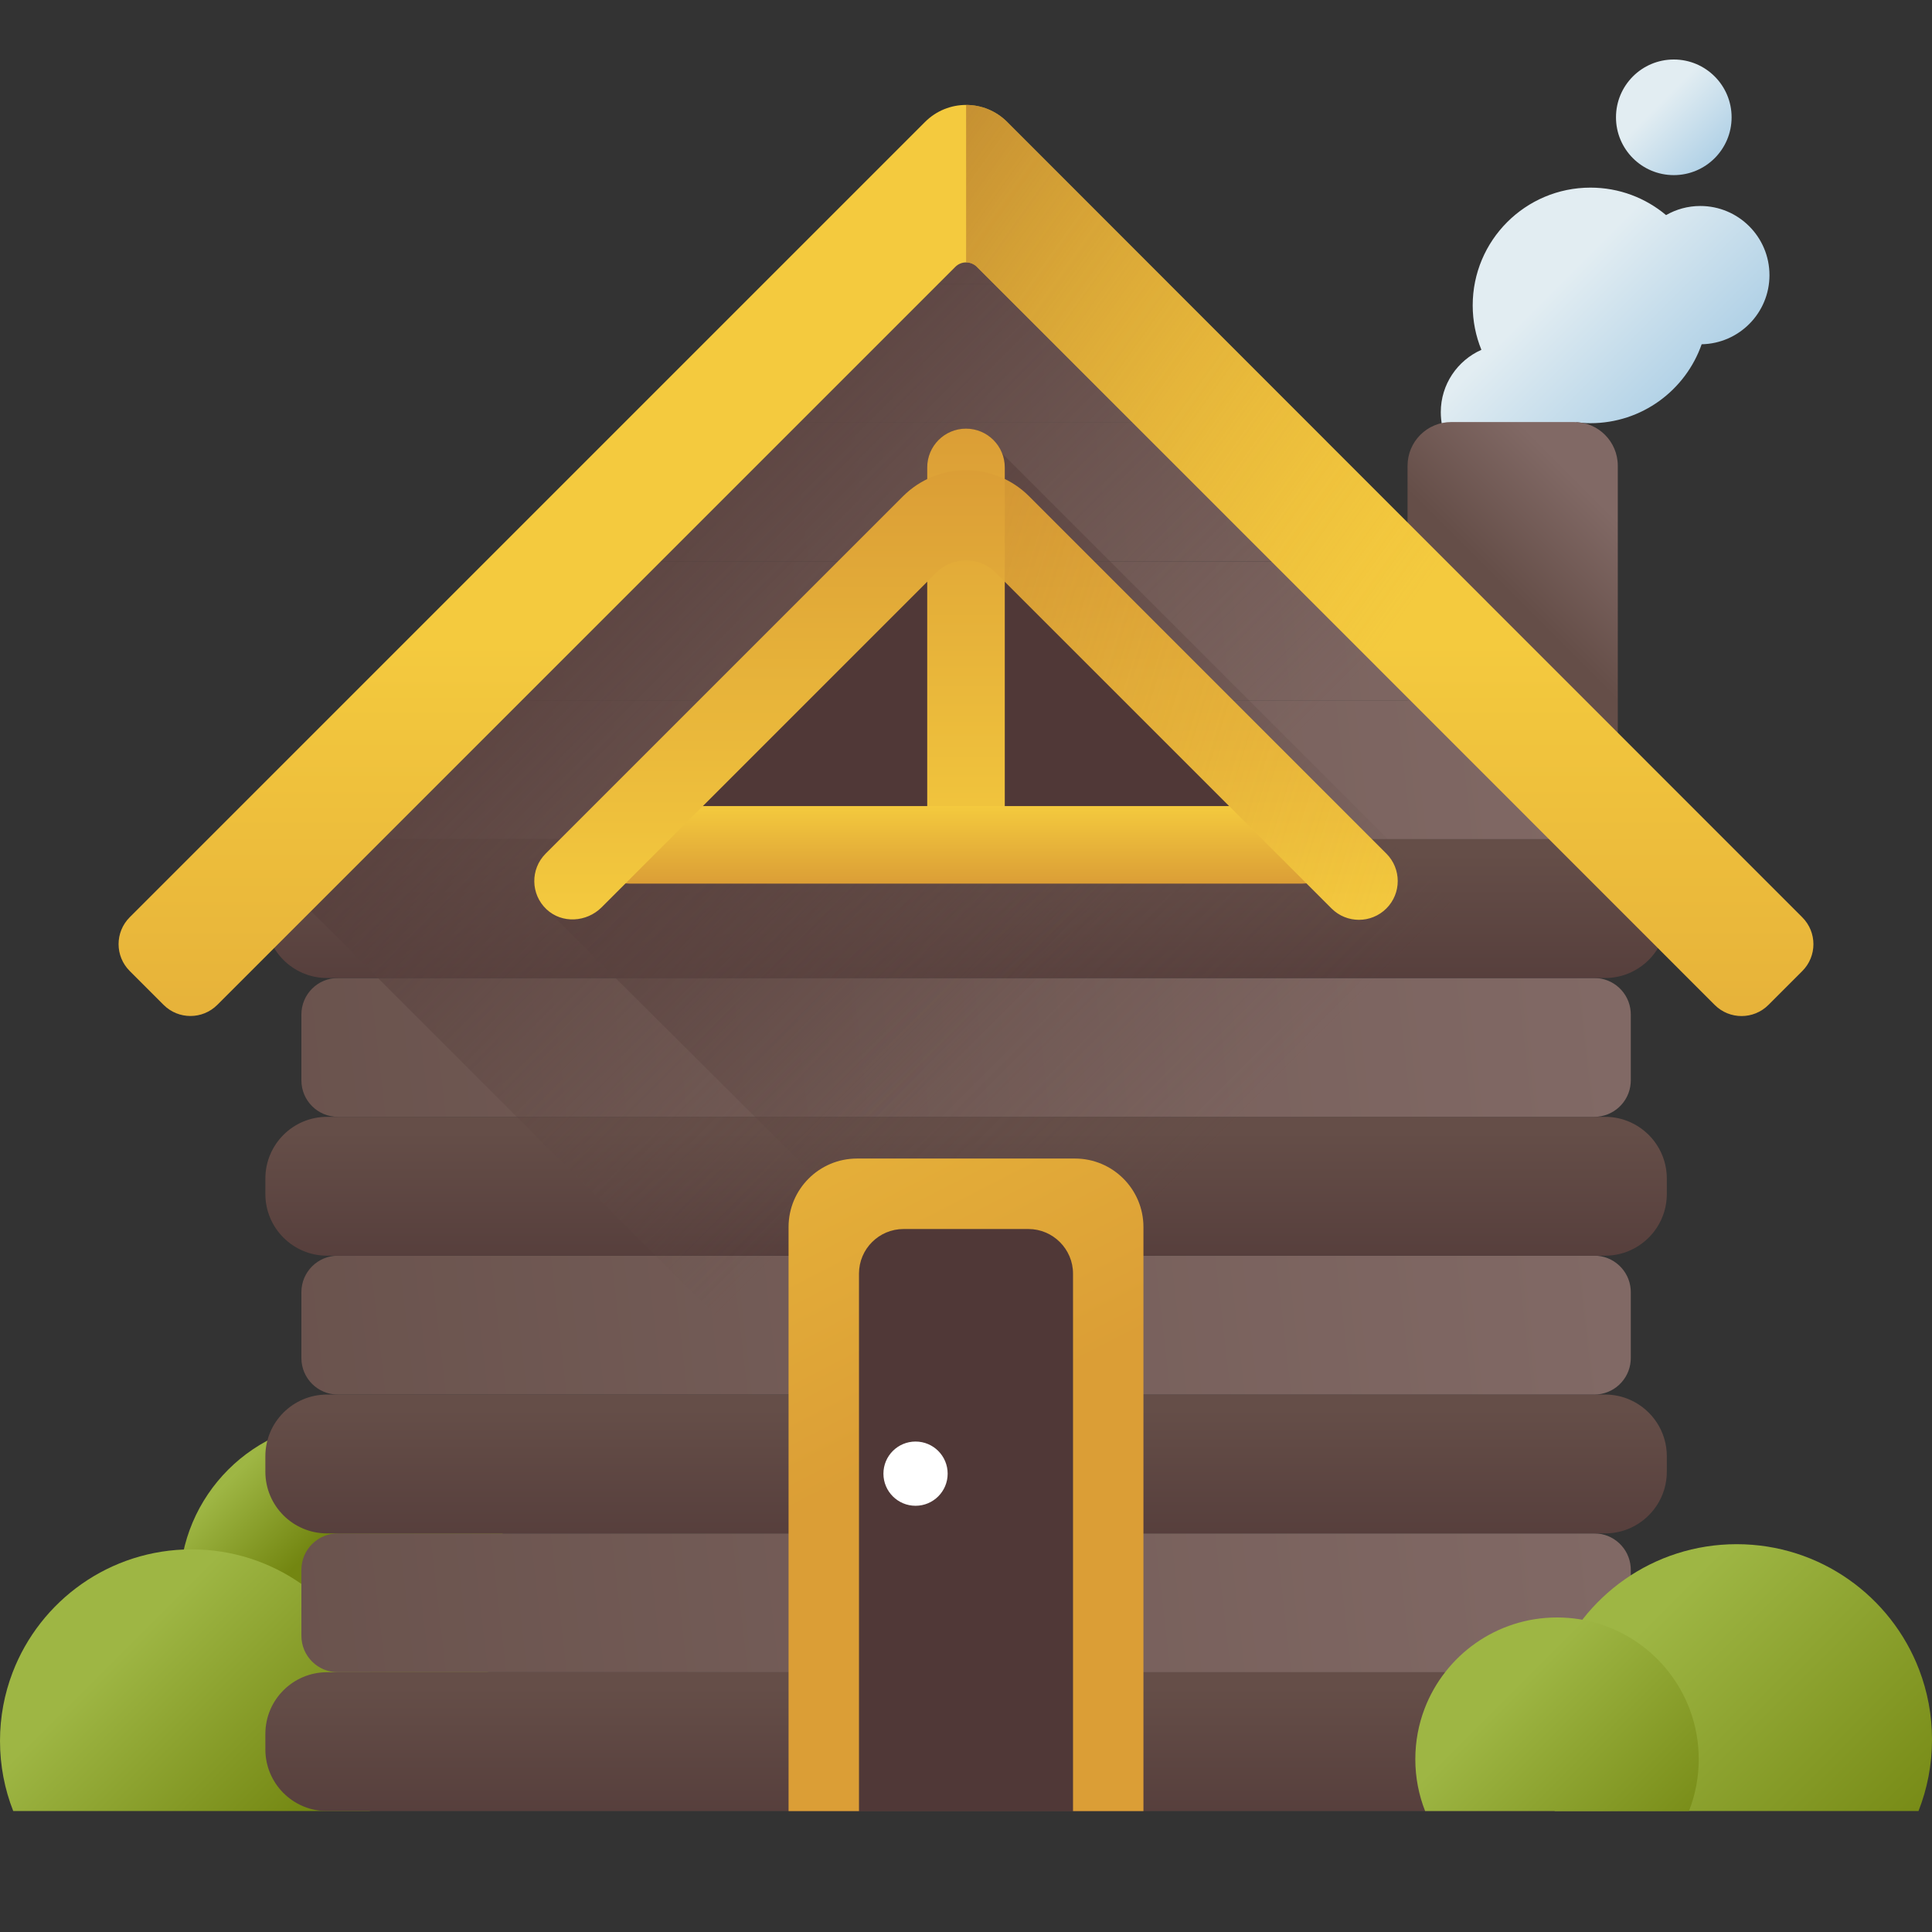 <?xml version="1.0" encoding="iso-8859-1"?>
<!-- Generator: Adobe Illustrator 19.0.0, SVG Export Plug-In . SVG Version: 6.00 Build 0)  -->
<svg version="1.1" id="Capa_1" xmlns="http://www.w3.org/2000/svg" xmlns:xlink="http://www.w3.org/1999/xlink" x="0px" y="0px"
	 viewBox="0 0 512 512" style="enable-background:new 0 0 512 512;" xml:space="preserve">
<rect x="0" y="0" width="512" height="512" fill="#333333" stroke="none"/>
<linearGradient id="SVGID_1_" gradientUnits="userSpaceOnUse" x1="61.507" y1="125.119" x2="81.664" y2="104.959" gradientTransform="matrix(1.004 0 0 -1.004 0.192 516.562)">
	<stop  offset="0" style="stop-color:#9EB644"/>
	<stop  offset="1" style="stop-color:#738611"/>
</linearGradient>
<circle style="fill:url(#SVGID_1_);" cx="91.558" cy="420.573" r="43.968"/>
<linearGradient id="SVGID_2_" gradientUnits="userSpaceOnUse" x1="30.592" y1="77.735" x2="77.75" y2="30.575" gradientTransform="matrix(1.004 0 0 -1.004 0.192 516.562)">
	<stop  offset="0" style="stop-color:#9EB644"/>
	<stop  offset="1" style="stop-color:#738611"/>
</linearGradient>
<path style="fill:url(#SVGID_2_);" d="M0,461.363c0,6.564,1.242,12.828,3.509,18.585h94.517c2.267-5.757,3.509-12.021,3.509-18.585
	c0-6.391-1.179-12.502-3.336-18.131c-7.298-19.092-25.783-32.635-47.43-32.635S10.634,424.14,3.336,443.232
	C1.179,448.862,0,454.972,0,461.363z"/>
<linearGradient id="SVGID_3_" gradientUnits="userSpaceOnUse" x1="409.409" y1="437.994" x2="451.089" y2="396.314" gradientTransform="matrix(1.004 0 0 -1.004 0.192 516.562)">
	<stop  offset="0" style="stop-color:#E2EDF2"/>
	<stop  offset="1" style="stop-color:#9FC7E2"/>
</linearGradient>
<path style="fill:url(#SVGID_3_);" d="M468.928,72.92c0-10.125-8.207-18.332-18.332-18.332c-3.304,0-6.396,0.886-9.072,2.415
	c-5.421-4.543-12.405-7.281-20.031-7.281c-17.238,0-31.212,13.974-31.212,31.212c0,4.166,0.823,8.139,2.304,11.773
	c-6.336,2.808-10.761,9.142-10.761,16.518c0,9.98,8.091,18.071,18.071,18.071c9.063,0,16.547-6.68,17.849-15.381
	c1.23,0.148,2.479,0.232,3.749,0.232c13.628,0,25.208-8.737,29.464-20.914C460.913,91.039,468.928,82.922,468.928,72.92z"/>
<linearGradient id="SVGID_4_" gradientUnits="userSpaceOnUse" x1="437.91" y1="487.315" x2="457.72" y2="467.505" gradientTransform="matrix(1.004 0 0 -1.004 0.192 516.562)">
	<stop  offset="0" style="stop-color:#E2EDF2"/>
	<stop  offset="1" style="stop-color:#9FC7E2"/>
</linearGradient>
<circle style="fill:url(#SVGID_4_);" cx="443.573" cy="31.089" r="15.32"/>
<linearGradient id="SVGID_5_" gradientUnits="userSpaceOnUse" x1="424.58" y1="379.472" x2="400.58" y2="355.472" gradientTransform="matrix(1.004 0 0 -1.004 0.192 516.562)">
	<stop  offset="0" style="stop-color:#816965"/>
	<stop  offset="1" style="stop-color:#654E48"/>
</linearGradient>
<path style="fill:url(#SVGID_5_);" d="M428.731,203.701h-55.715v-80.277c0-6.394,5.183-11.578,11.578-11.578h32.559
	c6.394,0,11.578,5.183,11.578,11.578L428.731,203.701L428.731,203.701z"/>
<linearGradient id="SVGID_6_" gradientUnits="userSpaceOnUse" x1="254.834" y1="69.213" x2="254.834" y2="20.593" gradientTransform="matrix(1.004 0 0 -1.004 0.192 516.562)">
	<stop  offset="0" style="stop-color:#654E48"/>
	<stop  offset="1" style="stop-color:#503837"/>
</linearGradient>
<path style="fill:url(#SVGID_6_);" d="M441.726,459.503v4.096c0,6.616-3.925,12.308-9.577,14.888
	c-2.058,0.944-4.357,1.466-6.776,1.466H86.669c-9.025,0-16.344-7.319-16.344-16.354v-4.096c0-9.025,7.319-16.344,16.344-16.344
	h338.703c2.419,0,4.718,0.522,6.776,1.466C437.8,447.205,441.726,452.898,441.726,459.503z"/>
<linearGradient id="SVGID_7_" gradientUnits="userSpaceOnUse" x1="424.013" y1="110.805" x2="-0.757" y2="62.185" gradientTransform="matrix(1.004 0 0 -1.004 0.192 516.562)">
	<stop  offset="0" style="stop-color:#816965"/>
	<stop  offset="1" style="stop-color:#654E48"/>
</linearGradient>
<path style="fill:url(#SVGID_7_);" d="M432.178,416.034v17.458c0,0.251-0.01,0.502-0.03,0.743c-0.382,4.99-4.548,8.925-9.638,8.925
	H89.54c-5.341,0-9.668-4.327-9.668-9.668v-17.458c0-5.341,4.327-9.668,9.668-9.668H422.51c5.09,0,9.256,3.935,9.638,8.925
	C432.168,415.532,432.178,415.783,432.178,416.034z"/>
<linearGradient id="SVGID_8_" gradientUnits="userSpaceOnUse" x1="254.834" y1="142.513" x2="254.834" y2="93.894" gradientTransform="matrix(1.004 0 0 -1.004 0.192 516.562)">
	<stop  offset="0" style="stop-color:#654E48"/>
	<stop  offset="1" style="stop-color:#503837"/>
</linearGradient>
<path style="fill:url(#SVGID_8_);" d="M441.726,385.916v4.096c0,6.616-3.925,12.308-9.577,14.888
	c-2.058,0.944-4.357,1.466-6.776,1.466H86.669c-9.025,0-16.344-7.319-16.344-16.354v-4.096c0-9.025,7.319-16.344,16.344-16.344
	h338.703c2.419,0,4.718,0.522,6.776,1.466C437.8,373.618,441.726,379.31,441.726,385.916z"/>
<linearGradient id="SVGID_9_" gradientUnits="userSpaceOnUse" x1="424.013" y1="184.114" x2="-0.757" y2="135.484" gradientTransform="matrix(1.004 0 0 -1.004 0.192 516.562)">
	<stop  offset="0" style="stop-color:#816965"/>
	<stop  offset="1" style="stop-color:#654E48"/>
</linearGradient>
<path style="fill:url(#SVGID_9_);" d="M432.178,342.436v17.468c0,0.251-0.01,0.502-0.03,0.743c-0.382,4.989-4.548,8.925-9.638,8.925
	H89.54c-5.341,0-9.668-4.337-9.668-9.668v-17.468c0-5.331,4.327-9.668,9.668-9.668H422.51c5.09,0,9.256,3.935,9.638,8.925
	C432.168,341.934,432.178,342.185,432.178,342.436z"/>
<linearGradient id="SVGID_10_" gradientUnits="userSpaceOnUse" x1="254.834" y1="215.823" x2="254.834" y2="167.203" gradientTransform="matrix(1.004 0 0 -1.004 0.192 516.562)">
	<stop  offset="0" style="stop-color:#654E48"/>
	<stop  offset="1" style="stop-color:#503837"/>
</linearGradient>
<path style="fill:url(#SVGID_10_);" d="M441.726,312.329v4.096c0,6.606-3.925,12.298-9.577,14.878
	c-2.058,0.944-4.357,1.466-6.776,1.466H86.669c-9.025,0-16.344-7.319-16.344-16.344v-4.096c0-9.035,7.319-16.354,16.344-16.354
	h338.703c2.419,0,4.718,0.522,6.776,1.466C437.8,300.02,441.726,305.713,441.726,312.329z"/>
<linearGradient id="SVGID_11_" gradientUnits="userSpaceOnUse" x1="424.013" y1="257.415" x2="-0.757" y2="208.795" gradientTransform="matrix(1.004 0 0 -1.004 0.192 516.562)">
	<stop  offset="0" style="stop-color:#816965"/>
	<stop  offset="1" style="stop-color:#654E48"/>
</linearGradient>
<path style="fill:url(#SVGID_11_);" d="M432.178,268.849v17.458c0,0.251-0.01,0.502-0.03,0.743c-0.382,4.99-4.548,8.925-9.638,8.925
	H89.54c-5.341,0-9.668-4.327-9.668-9.668v-17.458c0-5.341,4.327-9.668,9.668-9.668H422.51c5.09,0,9.256,3.935,9.638,8.925
	C432.168,268.347,432.178,268.598,432.178,268.849z"/>
<linearGradient id="SVGID_12_" gradientUnits="userSpaceOnUse" x1="254.834" y1="289.123" x2="254.834" y2="240.504" gradientTransform="matrix(1.004 0 0 -1.004 0.192 516.562)">
	<stop  offset="0" style="stop-color:#654E48"/>
	<stop  offset="1" style="stop-color:#503837"/>
</linearGradient>
<path style="fill:url(#SVGID_12_);" d="M441.726,238.741v4.096c0,6.606-3.925,12.298-9.577,14.878
	c-2.058,0.944-4.357,1.466-6.776,1.466H86.669c-9.025,0-16.344-7.319-16.344-16.344v-4.096c0-6.596,3.905-12.288,9.527-14.868
	c2.078-0.954,4.387-1.486,6.817-1.486h338.703c2.419,0,4.718,0.522,6.776,1.466C437.8,226.433,441.726,232.125,441.726,238.741z"/>
<linearGradient id="SVGID_13_" gradientUnits="userSpaceOnUse" x1="424.125" y1="329.738" x2="-0.645" y2="281.118" gradientTransform="matrix(1.004 0 0 -1.004 0.192 516.562)">
	<stop  offset="0" style="stop-color:#816965"/>
	<stop  offset="1" style="stop-color:#654E48"/>
</linearGradient>
<path style="fill:url(#SVGID_13_);" d="M432.178,212.719c0,0.311-0.01,0.612-0.04,0.914c-0.462,4.909-4.598,8.754-9.628,8.754H89.54
	c-5.16,0-9.377-4.046-9.658-9.136v-0.03c-0.01-0.171-0.01-0.331-0.01-0.502c0-1.275,0.251-2.52,0.733-3.684
	c0.472-1.155,1.175-2.219,2.078-3.122l0.462-0.472c0.02-0.01,0.03-0.02,0.04-0.04l16.856-16.956
	c1.807-1.817,4.277-2.851,6.857-2.851h298.255c2.419,0,4.749,0.914,6.515,2.54c0.12,0.09,0.231,0.201,0.341,0.311l17.358,17.468
	C431.164,207.72,432.178,210.169,432.178,212.719z"/>
<linearGradient id="SVGID_14_" gradientUnits="userSpaceOnUse" x1="424.249" y1="365.304" x2="-0.521" y2="316.684" gradientTransform="matrix(1.004 0 0 -1.004 0.192 516.562)">
	<stop  offset="0" style="stop-color:#816965"/>
	<stop  offset="1" style="stop-color:#654E48"/>
</linearGradient>
<polygon style="fill:url(#SVGID_14_);" points="409.178,185.596 102.872,185.596 139.445,148.803 372.605,148.803 "/>
<linearGradient id="SVGID_15_" gradientUnits="userSpaceOnUse" x1="424.249" y1="401.962" x2="-0.521" y2="353.332" gradientTransform="matrix(1.004 0 0 -1.004 0.192 516.562)">
	<stop  offset="0" style="stop-color:#816965"/>
	<stop  offset="1" style="stop-color:#654E48"/>
</linearGradient>
<polygon style="fill:url(#SVGID_15_);" points="372.605,148.803 139.445,148.803 176.028,111.999 336.013,111.999 "/>
<linearGradient id="SVGID_16_" gradientUnits="userSpaceOnUse" x1="424.249" y1="438.615" x2="-0.521" y2="389.995" gradientTransform="matrix(1.004 0 0 -1.004 0.192 516.562)">
	<stop  offset="0" style="stop-color:#816965"/>
	<stop  offset="1" style="stop-color:#654E48"/>
</linearGradient>
<polygon style="fill:url(#SVGID_16_);" points="336.013,111.999 176.028,111.999 212.6,75.205 299.44,75.205 "/>
<linearGradient id="SVGID_17_" gradientUnits="userSpaceOnUse" x1="424.249" y1="475.265" x2="-0.521" y2="426.645" gradientTransform="matrix(1.004 0 0 -1.004 0.192 516.562)">
	<stop  offset="0" style="stop-color:#816965"/>
	<stop  offset="1" style="stop-color:#654E48"/>
</linearGradient>
<polygon style="fill:url(#SVGID_17_);" points="299.44,75.205 212.6,75.205 249.173,38.412 262.867,38.412 "/>
<linearGradient id="SVGID_18_" gradientUnits="userSpaceOnUse" x1="432.429" y1="84.184" x2="501.099" y2="15.514" gradientTransform="matrix(1.004 0 0 -1.004 0.192 516.562)">
	<stop  offset="0" style="stop-color:#9EB644"/>
	<stop  offset="1" style="stop-color:#738611"/>
</linearGradient>
<path style="fill:url(#SVGID_18_);" d="M408.458,460.995c0,6.693,1.267,13.081,3.578,18.952h96.387
	c2.311-5.871,3.578-12.259,3.578-18.952c0-6.517-1.202-12.749-3.402-18.489c-7.442-19.47-26.293-33.281-48.369-33.281
	s-40.927,13.812-48.369,33.281C409.66,448.246,408.458,454.478,408.458,460.995z"/>
<linearGradient id="SVGID_19_" gradientUnits="userSpaceOnUse" x1="396.669" y1="66.514" x2="444.049" y2="19.144" gradientTransform="matrix(1.004 0 0 -1.004 0.192 516.562)">
	<stop  offset="0" style="stop-color:#9EB644"/>
	<stop  offset="1" style="stop-color:#738611"/>
</linearGradient>
<path style="fill:url(#SVGID_19_);" d="M375.074,466.2c0,4.855,0.919,9.489,2.595,13.748h69.919
	c1.677-4.259,2.595-8.893,2.595-13.748c0-4.727-0.871-9.248-2.468-13.412c-5.398-14.123-19.072-24.142-35.087-24.142
	s-29.689,10.019-35.087,24.142C375.946,456.951,375.074,461.472,375.074,466.2z"/>
<linearGradient id="SVGID_20_" gradientUnits="userSpaceOnUse" x1="284.922" y1="262.027" x2="131.372" y2="415.577" gradientTransform="matrix(1.004 0 0 -1.004 0.192 516.562)">
	<stop  offset="0" style="stop-color:#654E48;stop-opacity:0"/>
	<stop  offset="1" style="stop-color:#503837"/>
</linearGradient>
<path style="fill:url(#SVGID_20_);" d="M425.372,259.181h-2.861c5.09,0,9.256,3.935,9.638,8.925v18.944
	c-0.382,4.99-4.548,8.925-9.638,8.925h2.861c2.419,0,4.718,0.522,6.776,1.466v33.862c-2.058,0.944-4.357,1.466-6.776,1.466h-2.861
	c5.09,0,9.256,3.935,9.638,8.925v18.954c-0.382,4.989-4.548,8.925-9.638,8.925h2.861c2.419,0,4.718,0.522,6.776,1.466V404.9
	c-2.058,0.944-4.357,1.466-6.776,1.466h-2.861c5.09,0,9.256,3.935,9.638,8.925v18.944c-0.382,4.99-4.548,8.925-9.638,8.925h2.861
	c2.419,0,4.718,0.522,6.776,1.466v35.328H320.924L79.852,238.882v-15.009c2.078-0.954,4.387-1.486,6.817-1.486h2.871
	c-5.16,0-9.377-4.046-9.658-9.136v-0.03c0.191-2.891,1.345-5.622,3.263-7.78c0.02-0.01,0.03-0.02,0.04-0.04
	c0.141-0.151,0.291-0.311,0.442-0.462L256,31.522l6.847,6.887l73.146,73.587l36.583,36.804l36.573,36.794l2.52,2.54l16.705,16.806
	c2.309,2.319,3.644,5.421,3.765,8.694c-0.462,4.909-4.598,8.754-9.628,8.754h2.861c2.419,0,4.718,0.522,6.776,1.466v33.862
	C430.09,258.659,427.791,259.181,425.372,259.181z"/>
<linearGradient id="SVGID_21_" gradientUnits="userSpaceOnUse" x1="323.999" y1="215.514" x2="140.529" y2="398.974" gradientTransform="matrix(1.004 0 0 -1.004 0.192 516.562)">
	<stop  offset="0" style="stop-color:#654E48;stop-opacity:0"/>
	<stop  offset="1" style="stop-color:#503837"/>
</linearGradient>
<path style="fill:url(#SVGID_21_);" d="M436.763,291.347L265.574,120.158c-1.489-3.84-5.209-6.566-9.574-6.566
	c-5.675,0-10.276,4.601-10.276,10.276v3.112c-2.325,1.123-4.513,2.624-6.441,4.553l-94.684,94.684
	c-4.088,4.087-4.013,10.761,0.227,14.753l256.402,255.261h35.536L436.763,291.347L436.763,291.347z"/>
<linearGradient id="SVGID_22_" gradientUnits="userSpaceOnUse" x1="254.809" y1="344.824" x2="254.809" y2="162.513" gradientTransform="matrix(1.004 0 0 -1.004 0.192 516.562)">
	<stop  offset="0" style="stop-color:#F4CA3E"/>
	<stop  offset="1" style="stop-color:#DB9E36"/>
</linearGradient>
<path style="fill:url(#SVGID_22_);" d="M477.629,243.106L266.902,32.311c-6.006-6.006-15.745-6.006-21.751,0L34.371,243.089
	c-3.929,3.929-3.929,10.3,0,14.23l8.983,8.983c3.929,3.929,10.3,3.929,14.23,0L253.163,70.725c1.581-1.581,4.145-1.581,5.726,0
	l195.527,195.594c3.929,3.929,10.3,3.929,14.23,0l8.983-8.983C481.558,253.406,481.558,247.035,477.629,243.106z"/>
<linearGradient id="SVGID_23_" gradientUnits="userSpaceOnUse" x1="372.97" y1="355.936" x2="168.98" y2="501.426" gradientTransform="matrix(1.004 0 0 -1.004 0.192 516.562)">
	<stop  offset="0" style="stop-color:#DB9E36;stop-opacity:0"/>
	<stop  offset="1" style="stop-color:#9E6429"/>
</linearGradient>
<path style="fill:url(#SVGID_23_);" d="M266.902,32.311c-3.004-3.004-6.939-4.505-10.875-4.505v41.733
	c1.036,0,2.073,0.396,2.863,1.186l195.527,195.594c3.929,3.929,10.3,3.929,14.23,0l8.983-8.983c3.929-3.929,3.929-10.3,0-14.23
	L266.902,32.311z"/>
<polygon style="fill:#503837;" points="169.678,219.782 256,133.46 342.322,219.782 "/>
<linearGradient id="SVGID_24_" gradientUnits="userSpaceOnUse" x1="254.809" y1="284.019" x2="254.809" y2="401.396" gradientTransform="matrix(1.004 0 0 -1.004 0.192 516.562)">
	<stop  offset="0" style="stop-color:#F4CA3E"/>
	<stop  offset="1" style="stop-color:#DB9E36"/>
</linearGradient>
<path style="fill:url(#SVGID_24_);" d="M256,231.429c-5.675,0-10.276-4.601-10.276-10.276v-97.284
	c0-5.675,4.601-10.276,10.276-10.276c5.675,0,10.276,4.601,10.276,10.276v97.284C266.276,226.828,261.675,231.429,256,231.429z"/>
<linearGradient id="SVGID_25_" gradientUnits="userSpaceOnUse" x1="254.809" y1="301.762" x2="254.809" y2="281.291" gradientTransform="matrix(1.004 0 0 -1.004 0.192 516.562)">
	<stop  offset="0" style="stop-color:#F4CA3E"/>
	<stop  offset="1" style="stop-color:#DB9E36"/>
</linearGradient>
<path style="fill:url(#SVGID_25_);" d="M166.937,213.616h178.126c5.675,0,10.276,4.601,10.276,10.276s-4.601,10.276-10.276,10.276
	H166.937c-5.675,0-10.276-4.601-10.276-10.276S161.262,213.616,166.937,213.616z"/>
<linearGradient id="SVGID_26_" gradientUnits="userSpaceOnUse" x1="254.809" y1="271.736" x2="254.809" y2="390.42" gradientTransform="matrix(1.004 0 0 -1.004 0.192 516.562)">
	<stop  offset="0" style="stop-color:#F4CA3E"/>
	<stop  offset="1" style="stop-color:#DB9E36"/>
</linearGradient>
<path style="fill:url(#SVGID_26_);" d="M360.135,243.761c-2.63,0-5.26-1.004-7.266-3.01l-88.988-88.988
	c-4.352-4.352-11.409-4.352-15.762,0l-88.682,88.682c-3.979,3.979-10.515,4.383-14.611,0.526
	c-4.239-3.992-4.315-10.666-0.227-14.753l94.684-94.684c9.233-9.233,24.203-9.233,33.435,0l94.684,94.684
	c4.014,4.013,4.014,10.52,0,14.533C365.395,242.757,362.765,243.761,360.135,243.761z"/>
<linearGradient id="SVGID_27_" gradientUnits="userSpaceOnUse" x1="384.011" y1="307.15" x2="10.851" y2="423.5" gradientTransform="matrix(1.004 0 0 -1.004 0.192 516.562)">
	<stop  offset="0" style="stop-color:#DB9E36;stop-opacity:0"/>
	<stop  offset="1" style="stop-color:#9E6429"/>
</linearGradient>
<path style="fill:url(#SVGID_27_);" d="M367.397,240.746c-2.001,2.014-4.631,3.015-7.262,3.015c-2.63,0-5.262-1-7.262-3.015
	l-86.596-86.583V126.95c2.329,1.123,4.508,2.644,6.44,4.577l94.681,94.694C371.412,230.237,371.412,236.731,367.397,240.746z"/>
<path style="fill:#503837;" d="M293.697,332.145v147.807h-75.395V332.145c0-8.714,7.068-15.782,15.782-15.782h43.831
	C286.63,316.363,293.697,323.431,293.697,332.145z"/>
<linearGradient id="SVGID_28_" gradientUnits="userSpaceOnUse" x1="151.9" y1="316.012" x2="245.58" y2="133.702" gradientTransform="matrix(1.004 0 0 -1.004 0.192 516.562)">
	<stop  offset="0" style="stop-color:#F4CA3E"/>
	<stop  offset="1" style="stop-color:#DB9E36"/>
</linearGradient>
<path style="fill:url(#SVGID_28_);" d="M303.024,325.178v154.775h-18.663V337.526c0-6.505-5.321-11.826-11.826-11.826h-33.069
	c-6.525,0-11.826,5.291-11.826,11.826v142.426h-18.663V325.178c0-10.019,8.122-18.151,18.151-18.151h57.746
	C294.902,307.027,303.024,315.159,303.024,325.178z"/>
<circle style="fill:#FFFFFF;" cx="242.628" cy="390.536" r="8.511"/>
<g>
</g>
<g>
</g>
<g>
</g>
<g>
</g>
<g>
</g>
<g>
</g>
<g>
</g>
<g>
</g>
<g>
</g>
<g>
</g>
<g>
</g>
<g>
</g>
<g>
</g>
<g>
</g>
<g>
</g>
</svg>
